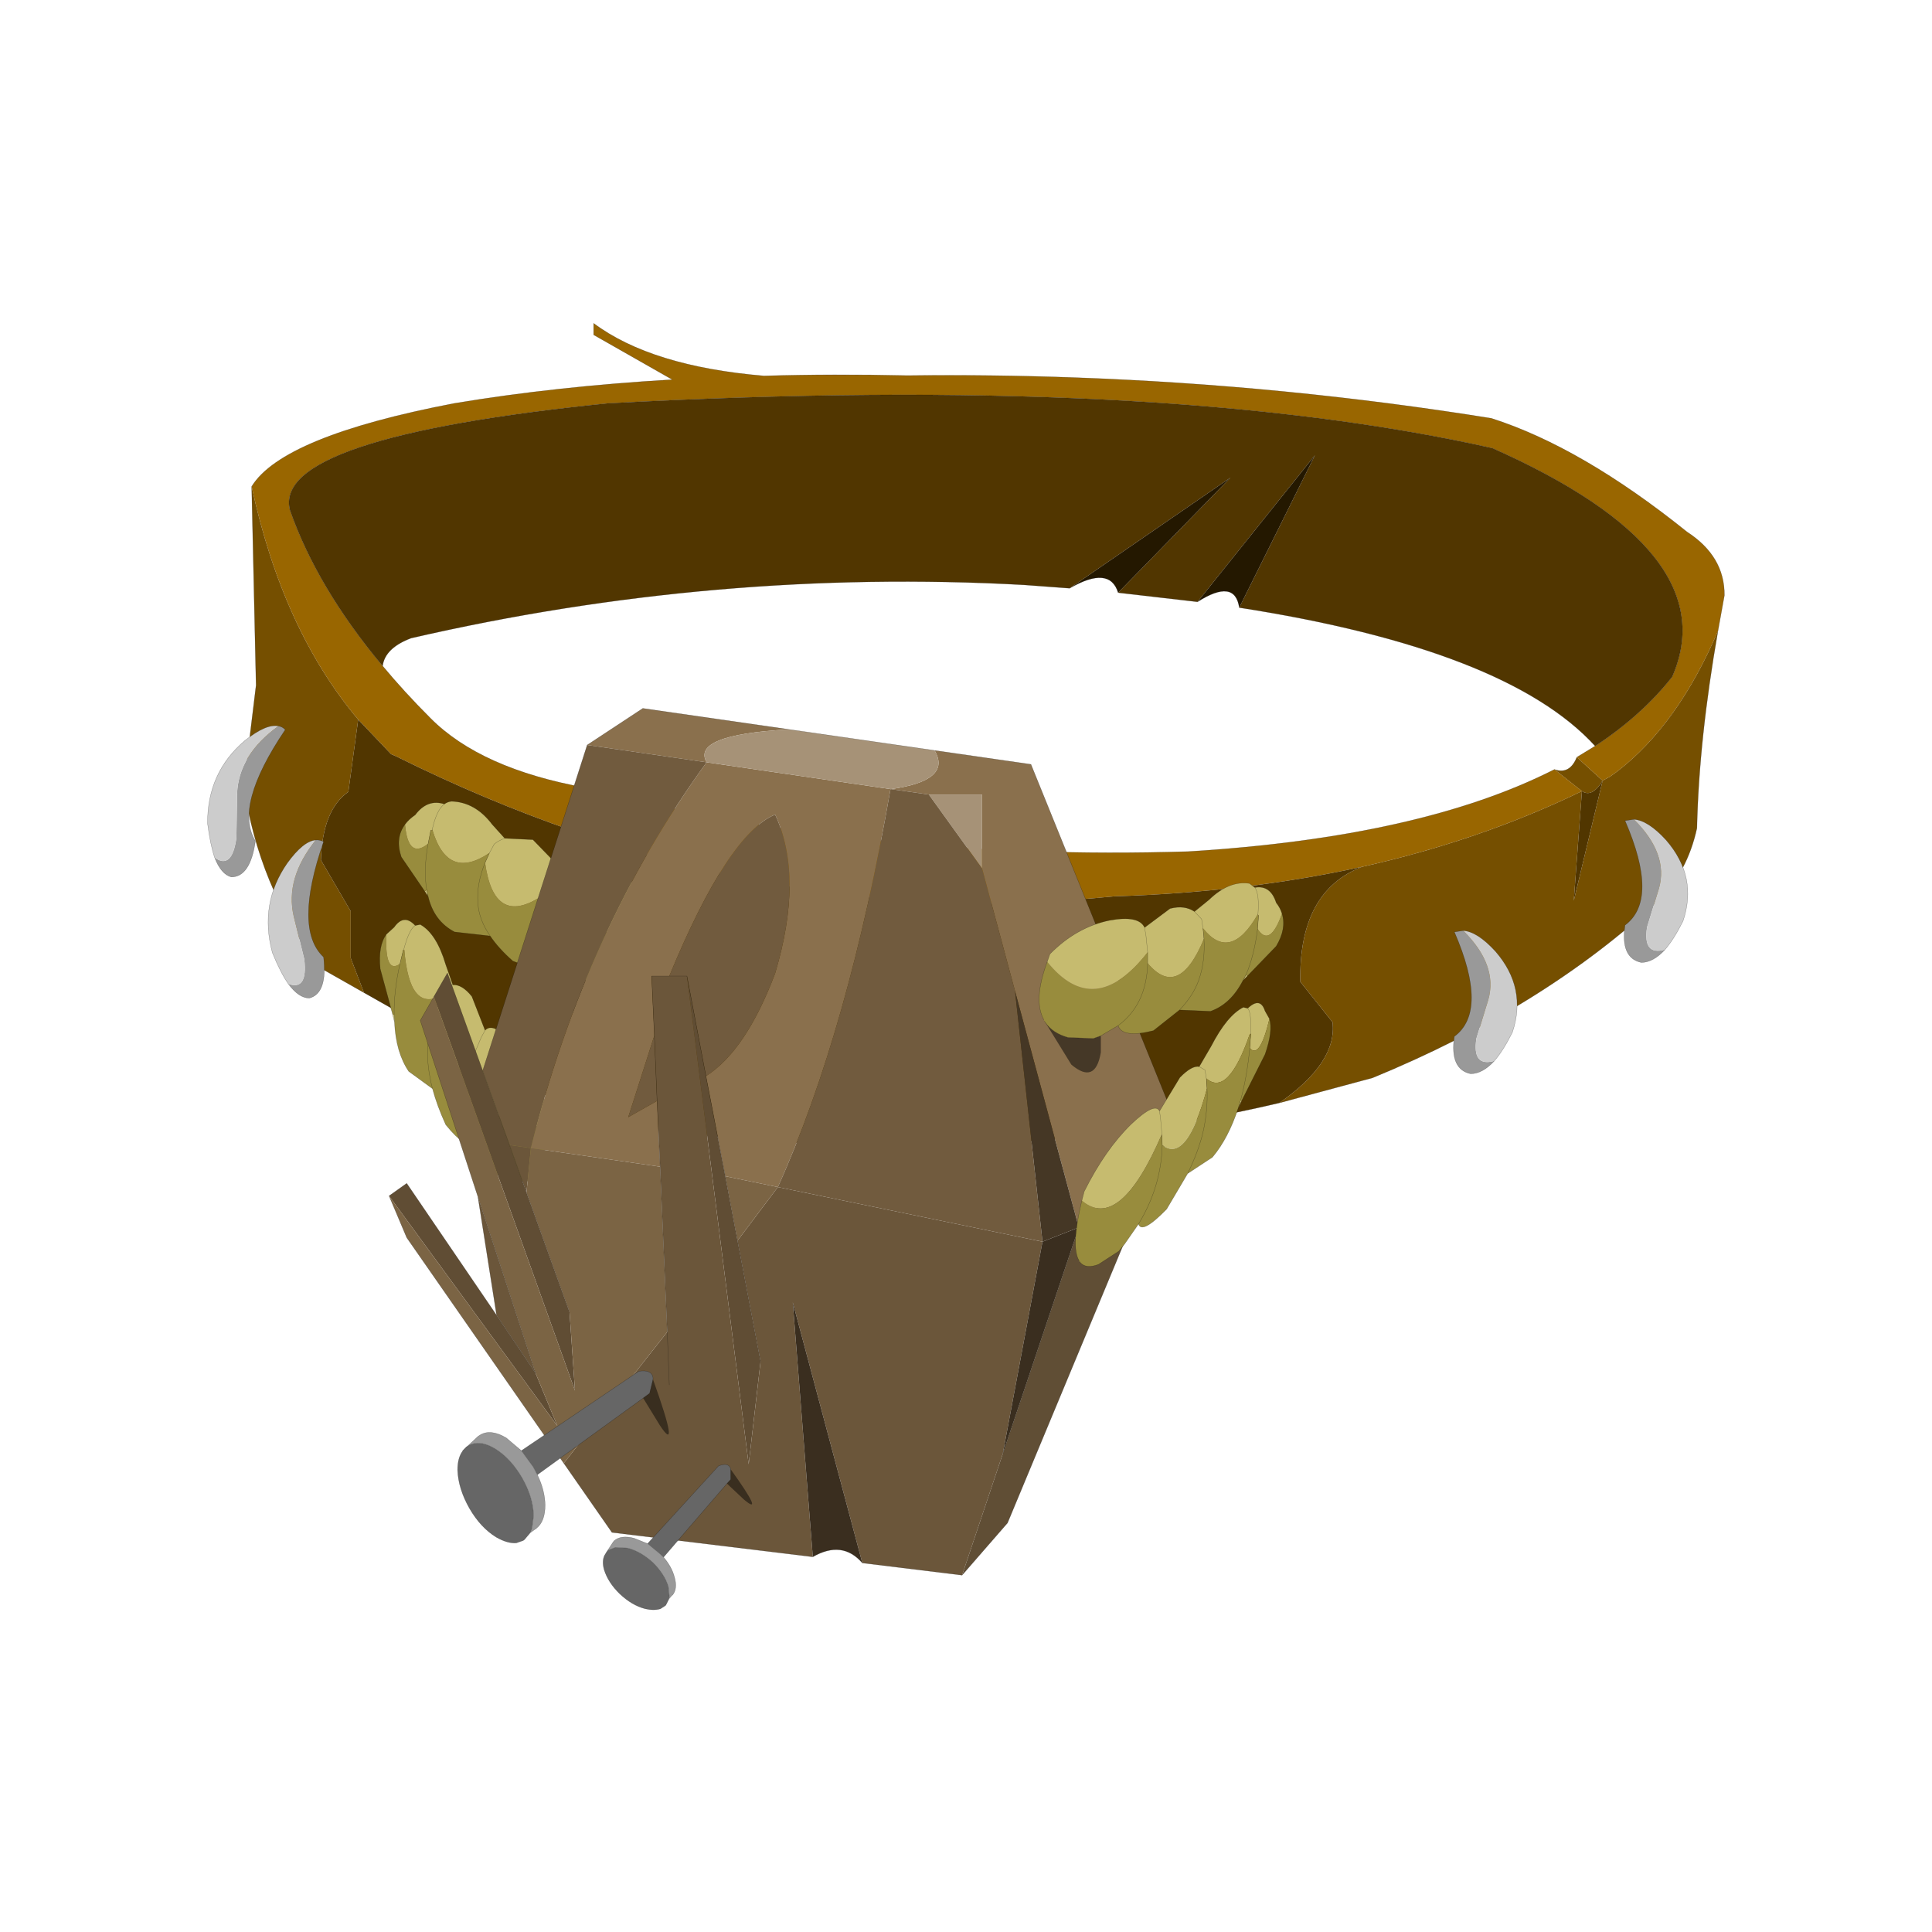 <?xml version="1.0" encoding="UTF-8" standalone="no"?>
<svg xmlns:xlink="http://www.w3.org/1999/xlink" height="440.0px" width="440.0px" xmlns="http://www.w3.org/2000/svg">
  <g transform="matrix(10.0, 0.0, 0.0, 10.0, 0.0, 0.0)">
    <use height="44.0" transform="matrix(0.909, 0.0, 0.0, 0.909, 2.0, 2.0)" width="44.0" xlink:href="#sprite0"/>
  </g>
  <defs>
    <g id="sprite0" transform="matrix(1.0, 0.0, 0.0, 1.0, 0.0, 0.0)">
      <use height="44.0" transform="matrix(1.0, 0.0, 0.0, 1.0, 0.0, 0.0)" width="44.0" xlink:href="#shape0"/>
      <use height="189.6" transform="matrix(0.17, 0.0, 0.0, 0.17, 3.0, 5.9)" width="223.55" xlink:href="#sprite1"/>
    </g>
    <g id="shape0" transform="matrix(1.0, 0.0, 0.0, 1.0, 0.0, 0.0)">
      <path d="M44.0 44.0 L0.0 44.0 0.0 0.0 44.0 0.0 44.0 44.0" fill="#43adca" fill-opacity="0.0" fill-rule="evenodd" stroke="none"/>
    </g>
    <g id="sprite1" transform="matrix(1.0, 0.0, 0.0, 1.0, 0.0, 0.0)">
      <use height="189.6" transform="matrix(1.0, 0.0, 0.0, 1.0, 0.0, 0.0)" width="223.55" xlink:href="#shape1"/>
    </g>
    <g id="shape1" transform="matrix(1.0, 0.0, 0.0, 1.0, 0.0, 0.0)">
      <path d="M25.8 50.5 Q29.0 54.35 32.85 58.2 40.25 65.65 55.7 68.45 96.95 79.3 144.55 77.85 178.85 75.75 198.5 65.75 L202.55 68.95 Q187.6 76.2 170.15 80.1 153.05 83.85 133.65 84.45 80.15 89.85 27.75 63.8 L27.05 63.5 22.2 58.4 Q11.05 45.15 6.5 24.05 11.05 16.65 36.35 11.8 51.35 9.3 68.5 8.3 L56.9 1.7 56.9 0.0 Q65.4 6.35 82.0 7.75 92.2 7.45 103.15 7.7 115.5 7.55 127.8 8.0 158.7 9.1 189.2 14.0 202.5 18.25 218.05 30.75 223.6 34.35 223.55 40.1 L222.6 45.35 Q216.7 59.15 207.75 66.05 L206.7 66.8 205.6 67.4 201.8 63.95 204.5 62.3 Q211.35 57.8 215.85 52.1 223.9 33.75 189.35 18.4 140.25 7.4 58.95 11.8 9.35 16.85 12.15 27.55 16.15 38.95 25.8 50.5" fill="#996600" fill-rule="evenodd" stroke="none"/>
      <path d="M201.8 63.95 L205.6 67.4 206.7 66.8 207.75 66.05 Q216.7 59.15 222.6 45.35 219.8 61.25 219.5 74.4 218.1 80.85 213.8 85.1 196.9 100.85 171.7 111.2 L157.95 114.9 Q166.5 108.95 165.8 103.0 L161.05 97.05 Q160.8 83.7 170.15 80.1 187.6 76.2 202.55 68.95 L198.5 65.75 Q200.75 66.55 201.8 63.95 M6.5 24.05 Q11.05 45.15 22.2 58.4 L20.75 69.05 Q16.95 71.7 16.7 79.1 L21.1 86.65 21.1 93.55 23.05 98.65 16.35 94.85 Q7.45 82.85 5.35 68.1 L7.15 53.35 6.5 24.05 M202.55 68.95 L201.35 85.1 205.6 67.4 Q204.05 69.95 202.55 68.95" fill="#754f00" fill-rule="evenodd" stroke="none"/>
      <path d="M25.8 50.5 Q16.15 38.95 12.15 27.55 9.35 16.85 58.95 11.8 140.25 7.4 189.35 18.4 223.9 33.75 215.85 52.1 211.35 57.8 204.5 62.3 191.5 48.05 152.05 41.9 L163.2 19.45 145.9 41.05 134.2 39.7 150.75 22.75 127.05 39.05 120.3 38.55 Q74.95 36.05 30.0 46.4 26.15 47.85 25.8 50.5 M22.2 58.4 L27.05 63.5 27.75 63.8 Q80.15 89.85 133.65 84.45 153.05 83.85 170.15 80.1 160.8 83.7 161.05 97.05 L165.8 103.0 Q166.5 108.95 157.95 114.9 109.3 126.35 55.85 117.2 L23.05 98.65 21.1 93.55 21.1 86.65 16.7 79.1 Q16.95 71.7 20.75 69.05 L22.2 58.4 M202.55 68.95 Q204.05 69.95 205.6 67.4 L201.35 85.1 202.55 68.95" fill="#513600" fill-rule="evenodd" stroke="none"/>
      <path d="M127.05 39.05 L150.75 22.75 134.2 39.7 Q132.95 35.65 127.05 39.05 M145.9 41.05 L163.2 19.45 152.05 41.9 Q151.4 37.55 145.9 41.05" fill="#241800" fill-rule="evenodd" stroke="none"/>
      <path d="M198.5 65.75 Q178.85 75.75 144.55 77.85 96.95 79.3 55.7 68.45 40.25 65.65 32.85 58.2 29.0 54.35 25.8 50.5 16.15 38.95 12.15 27.55 9.35 16.85 58.95 11.8 140.25 7.4 189.35 18.4 223.9 33.75 215.85 52.1 211.35 57.8 204.5 62.3 L201.8 63.95 M222.6 45.35 L223.55 40.1 Q223.6 34.35 218.05 30.75 202.5 18.25 189.2 14.0 158.7 9.1 127.8 8.0 115.5 7.55 103.15 7.7 92.2 7.45 82.0 7.75 65.4 6.35 56.9 0.0 L56.9 1.7 68.5 8.3 Q51.35 9.3 36.35 11.8 11.05 16.65 6.5 24.05 M198.5 65.75 Q200.75 66.55 201.8 63.95 M23.05 98.65 L55.85 117.2 Q109.3 126.35 157.95 114.9 L171.7 111.2 Q196.9 100.85 213.8 85.1 218.1 80.85 219.5 74.4 219.8 61.25 222.6 45.35 M23.05 98.65 L16.35 94.85 Q7.45 82.85 5.35 68.1 L7.15 53.35 6.5 24.05 M25.8 50.5 Q26.15 47.85 30.0 46.4 74.95 36.05 120.3 38.55 L127.05 39.05 Q132.95 35.65 134.2 39.7 L145.9 41.05 Q151.4 37.55 152.05 41.9 191.5 48.05 204.5 62.3" fill="none" stroke="#000000" stroke-linecap="round" stroke-linejoin="round" stroke-opacity="0.4" stroke-width="0.05"/>
      <path d="M33.15 74.7 L33.1 74.7 32.9 74.7 33.1 74.65 33.1 74.7 33.1 74.65 33.15 74.7" fill="#ddd6aa" fill-rule="evenodd" stroke="none"/>
      <path d="M32.0 83.7 L32.3 83.5 32.5 84.45 32.0 83.7" fill="#c9bf78" fill-rule="evenodd" stroke="none"/>
      <path d="M63.35 95.65 L57.05 101.0 Q52.0 103.25 52.7 98.5 L53.5 96.1 54.55 96.7 58.85 97.2 Q61.65 97.0 63.35 95.65" fill="#000000" fill-opacity="0.498" fill-rule="evenodd" stroke="none"/>
      <path d="M32.5 76.7 Q31.8 80.6 32.3 83.5 31.8 80.6 32.5 76.7 L32.9 74.7 33.1 74.7 33.15 74.7 Q35.4 82.2 41.55 78.05 L40.9 79.5 Q39.6 82.7 39.85 85.5 40.0 87.9 41.65 90.3 40.0 87.9 39.85 85.5 39.6 82.7 40.9 79.5 42.2 88.95 49.1 84.5 L49.65 82.95 Q55.25 94.1 65.85 87.0 66.35 92.85 63.7 95.35 L63.5 95.5 63.4 95.6 63.35 95.65 Q61.65 97.0 58.85 97.2 L54.55 96.7 53.5 96.1 51.05 94.2 Q49.75 95.9 45.0 94.0 42.9 92.15 41.65 90.3 L36.4 89.7 Q33.35 88.1 32.5 84.45 L32.3 83.5 32.0 83.7 28.55 78.65 Q27.6 75.85 29.1 73.85 29.55 79.05 32.5 76.7 M51.05 94.2 Q47.35 90.4 49.1 84.5 47.35 90.4 51.05 94.2" fill="#988c3d" fill-rule="evenodd" stroke="none"/>
      <path d="M32.5 76.7 Q29.55 79.05 29.1 73.85 29.65 73.1 30.6 72.45 32.4 70.05 34.9 70.85 35.4 70.5 35.95 70.45 39.45 70.55 41.95 73.85 L43.8 75.9 47.95 76.1 51.3 79.55 Q52.8 77.9 57.45 79.45 62.55 81.3 65.75 85.85 L65.85 87.0 Q55.25 94.1 49.65 82.95 L49.1 84.5 Q42.2 88.95 40.9 79.5 L41.55 78.05 Q35.4 82.2 33.15 74.7 L33.1 74.65 Q33.75 71.7 34.9 70.85 33.75 71.7 33.1 74.65 L32.9 74.7 32.5 76.7 M49.65 82.95 L50.7 80.65 Q50.9 79.95 51.3 79.55 50.9 79.95 50.7 80.65 L49.65 82.95 M41.55 78.05 L42.25 76.75 Q42.95 76.2 43.8 75.9 42.95 76.2 42.25 76.75 L41.55 78.05" fill="#c6bb6f" fill-rule="evenodd" stroke="none"/>
      <path d="M32.3 83.5 Q31.8 80.6 32.5 76.7 M29.1 73.85 Q27.6 75.85 28.55 78.65 L32.0 83.7 32.5 84.45 Q33.35 88.1 36.4 89.7 L41.65 90.3 Q40.0 87.9 39.85 85.5 39.6 82.7 40.9 79.5 L41.55 78.05 M32.3 83.5 L32.5 84.45 M32.9 74.7 L32.5 76.7 M29.1 73.85 Q29.65 73.1 30.6 72.45 32.4 70.05 34.9 70.85 35.4 70.5 35.95 70.45 39.45 70.55 41.95 73.85 L43.8 75.9 47.95 76.1 51.3 79.55 Q52.8 77.9 57.45 79.45 62.55 81.3 65.75 85.85 L65.85 87.0 Q66.35 92.85 63.7 95.35 M63.5 95.5 L63.4 95.6 63.35 95.65 M53.5 96.1 L51.05 94.2 Q49.75 95.9 45.0 94.0 42.9 92.15 41.65 90.3 M51.3 79.55 Q50.9 79.95 50.7 80.65 L49.65 82.95 49.1 84.5 Q47.35 90.4 51.05 94.2 M43.8 75.9 Q42.95 76.2 42.25 76.75 L41.55 78.05 M33.1 74.65 L33.1 74.7 M53.5 96.1 L54.55 96.7 58.85 97.2 Q61.65 97.0 63.35 95.65 M34.9 70.85 Q33.75 71.7 33.1 74.65" fill="none" stroke="#000000" stroke-linecap="round" stroke-linejoin="round" stroke-opacity="0.388" stroke-width="0.05"/>
      <path d="M47.7 126.2 L47.6 126.3 47.5 126.35 47.7 126.2 M27.55 103.0 L27.3 101.95 27.5 101.9 27.55 103.0 M28.85 92.35 L28.9 92.35 29.0 92.35 28.85 92.35" fill="#c9bf78" fill-rule="evenodd" stroke="none"/>
      <path d="M50.05 117.65 Q49.8 124.35 47.7 126.2 L47.5 126.35 47.45 126.4 44.2 126.55 41.35 124.5 40.65 123.4 39.2 120.45 Q38.15 121.9 35.1 118.1 33.8 115.25 33.15 112.8 L29.65 110.25 Q27.75 107.45 27.55 103.0 L27.5 101.9 27.3 101.95 25.45 95.15 Q25.1 91.75 26.35 90.05 26.1 96.0 28.35 94.4 L28.85 92.35 29.0 92.35 Q29.75 101.55 34.4 99.1 L33.8 100.5 Q33.7 111.5 38.85 108.95 L39.4 107.45 Q42.05 121.8 50.05 117.65 M39.2 120.45 Q37.05 114.95 38.85 108.95 37.05 114.95 39.2 120.45 M33.8 100.5 Q32.6 103.6 32.45 106.8 32.3 109.5 33.15 112.8 32.3 109.5 32.45 106.8 32.6 103.6 33.8 100.5 M27.5 101.9 Q27.45 98.45 28.35 94.4 27.45 98.45 27.5 101.9" fill="#988c3d" fill-rule="evenodd" stroke="none"/>
      <path d="M26.35 90.05 L27.5 89.0 Q28.95 86.95 30.6 88.75 L31.35 88.6 Q33.75 89.95 35.1 94.5 L36.15 97.5 Q37.5 97.4 38.95 99.2 L40.9 104.2 Q42.1 102.85 45.15 106.25 48.4 110.1 50.1 116.3 L50.05 117.65 Q42.05 121.8 39.4 107.45 L40.35 105.2 40.9 104.2 40.35 105.2 39.4 107.45 38.85 108.95 Q33.7 111.5 33.8 100.5 L34.4 99.1 Q29.75 101.55 29.0 92.35 L28.9 92.35 28.85 92.35 28.35 94.4 Q26.1 96.0 26.35 90.05 M30.6 88.75 Q29.7 89.3 28.9 92.35 29.7 89.3 30.6 88.75 M36.15 97.5 L35.0 97.9 34.4 99.1 35.0 97.9 36.15 97.5" fill="#c6bb6f" fill-rule="evenodd" stroke="none"/>
      <path d="M26.35 90.05 L27.5 89.0 Q28.95 86.95 30.6 88.75 L31.35 88.6 Q33.75 89.95 35.1 94.5 L36.15 97.5 Q37.5 97.4 38.95 99.2 L40.9 104.2 Q42.1 102.85 45.15 106.25 48.4 110.1 50.1 116.3 L50.05 117.65 Q49.8 124.35 47.7 126.2 M47.6 126.3 L47.5 126.35 47.45 126.4 44.2 126.55 41.35 124.5 40.65 123.4 39.2 120.45 Q38.15 121.9 35.1 118.1 33.8 115.25 33.15 112.8 L29.65 110.25 Q27.75 107.45 27.55 103.0 L27.3 101.95 25.45 95.15 Q25.1 91.75 26.35 90.05 M28.35 94.4 L28.85 92.35 M28.9 92.35 Q29.7 89.3 30.6 88.75 M34.4 99.1 L35.0 97.9 36.15 97.5 M39.4 107.45 L40.35 105.2 40.9 104.2 M38.85 108.95 L39.4 107.45 M38.85 108.95 Q37.05 114.95 39.2 120.45 M27.5 101.9 L27.55 103.0 M33.15 112.8 Q32.3 109.5 32.45 106.8 32.6 103.6 33.8 100.5 L34.4 99.1 M28.35 94.4 Q27.45 98.45 27.5 101.9" fill="none" stroke="#000000" stroke-linecap="round" stroke-linejoin="round" stroke-opacity="0.388" stroke-width="0.05"/>
      <path d="M73.55 64.7 L100.65 68.65 Q94.45 104.25 84.05 127.3 L76.3 125.7 73.45 110.95 Q79.35 107.2 83.65 95.8 87.9 81.55 83.65 72.4 76.7 75.25 68.05 96.2 L65.45 96.2 65.85 104.95 62.0 117.0 66.25 114.6 66.7 124.3 47.65 121.55 Q55.75 89.15 73.55 64.7 L55.95 62.15 64.15 56.75 85.65 59.85 Q71.25 60.65 73.55 64.7 M100.7 68.65 Q109.75 67.4 107.15 62.95 L121.35 65.0 142.6 117.45 128.4 133.25 119.0 98.4 114.15 80.35 114.15 69.45 106.3 69.45 100.7 68.65" fill="#8a704d" fill-rule="evenodd" stroke="none"/>
      <path d="M100.7 68.65 L100.65 68.65 73.55 64.7 Q71.25 60.65 85.65 59.85 L107.15 62.95 Q109.75 67.4 100.7 68.65 M106.3 69.45 L114.15 69.45 114.15 80.35 106.3 69.45" fill="#a69277" fill-rule="evenodd" stroke="none"/>
      <path d="M100.65 68.65 L100.7 68.65 106.3 69.45 114.15 80.35 119.0 98.4 123.05 135.35 84.05 127.3 Q94.45 104.25 100.65 68.65 M73.55 64.7 Q55.75 89.15 47.65 121.55 L44.5 121.1 40.55 110.15 55.95 62.15 73.55 64.7 M66.25 114.6 L62.0 117.0 65.85 104.95 66.25 114.6 M68.05 96.2 Q76.7 75.25 83.65 72.4 87.9 81.55 83.65 95.8 79.35 107.2 73.45 110.95 L70.65 96.2 68.05 96.2" fill="#715b3e" fill-rule="evenodd" stroke="none"/>
      <path d="M73.45 110.95 L76.3 125.7 78.1 135.2 81.5 153.0 79.75 168.15 70.65 96.2 73.45 110.95 M40.55 110.15 L44.5 121.1 47.0 128.1 53.35 145.75 54.15 157.3 33.35 99.25 35.35 95.75 40.55 110.15 M48.35 154.75 L51.55 162.5 26.75 128.6 29.35 126.75 42.6 146.2 48.35 154.75" fill="#604d34" fill-rule="evenodd" stroke="none"/>
      <path d="M66.7 124.3 L66.25 114.6 65.85 104.95 65.45 96.2 68.05 96.2 70.65 96.2 79.75 168.15 81.5 153.0 78.1 135.2 84.05 127.3 123.05 135.35 117.2 166.6 111.2 184.5 96.5 182.7 86.25 144.3 89.2 181.8 59.6 178.2 52.5 168.0 67.75 148.65 66.7 124.3 M44.5 121.1 L47.65 121.55 47.0 128.1 44.5 121.1 M48.35 154.75 L42.6 146.2 39.85 128.75 48.35 154.75 M68.05 156.45 L67.75 148.65 68.05 156.45" fill="#6b563a" fill-rule="evenodd" stroke="none"/>
      <path d="M47.65 121.55 L66.7 124.3 67.75 148.65 52.5 168.0 29.35 134.75 26.75 128.6 51.55 162.5 48.35 154.75 39.85 128.75 31.35 102.75 33.35 99.25 54.15 157.3 53.35 145.75 47.0 128.1 47.65 121.55 M76.3 125.7 L84.05 127.3 78.1 135.2 76.3 125.7" fill="#7b6444" fill-rule="evenodd" stroke="none"/>
      <path d="M89.2 181.8 L86.25 144.3 96.5 182.7 Q93.55 179.3 89.2 181.8 M117.2 166.6 L123.05 135.35 128.4 133.25 117.2 166.6" fill="#3a2e1f" fill-rule="evenodd" stroke="none"/>
      <path d="M128.4 133.25 L142.6 117.45 117.9 176.8 111.2 184.5 117.2 166.6 128.4 133.25" fill="#604e35" fill-rule="evenodd" stroke="none"/>
      <path d="M119.0 98.4 L128.4 133.25 123.05 135.35 119.0 98.4" fill="#453725" fill-rule="evenodd" stroke="none"/>
      <path d="M66.7 124.3 L66.25 114.6 M65.85 104.95 L65.45 96.2 68.05 96.2 M73.45 110.95 L76.3 125.7 M142.6 117.45 L121.35 65.0 107.15 62.95 85.65 59.85 64.15 56.75 55.95 62.15 40.55 110.15 44.5 121.1 M39.85 128.75 L31.35 102.75 33.35 99.25 35.35 95.75 40.55 110.15 M65.85 104.95 L66.25 114.6 M70.65 96.2 L68.05 96.2 M73.45 110.95 L70.65 96.2 M81.5 153.0 L78.1 135.2 76.3 125.7 M48.35 154.75 L42.6 146.2 29.35 126.75 26.75 128.6 29.35 134.75 52.5 168.0 59.6 178.2 89.2 181.8 Q93.55 179.3 96.5 182.7 L111.2 184.5 117.9 176.8 142.6 117.45 M67.75 148.65 L66.7 124.3 M53.35 145.75 L47.0 128.1 44.5 121.1 M67.75 148.65 L68.05 156.45 M39.85 128.75 L42.6 146.2 M48.35 154.75 L39.85 128.75 M128.4 133.25 L117.2 166.6" fill="none" stroke="#000000" stroke-linecap="round" stroke-linejoin="round" stroke-opacity="0.4" stroke-width="0.05"/>
      <path d="M46.25 166.15 L48.0 168.55 48.6 169.7 Q49.7 171.95 49.75 174.15 49.75 176.6 48.45 177.6 L48.45 177.65 48.3 177.7 47.55 178.25 47.8 177.65 48.05 175.75 Q48.0 173.05 46.35 170.15 44.65 167.25 42.35 165.85 41.1 165.1 40.05 165.05 39.3 165.0 38.65 165.3 L38.45 165.4 38.35 165.45 39.85 164.05 40.15 163.85 Q41.7 162.9 44.0 164.25 L46.25 166.15" fill="#999999" fill-rule="evenodd" stroke="none"/>
      <path d="M65.65 155.65 L65.15 157.7 64.2 158.4 48.6 169.7 48.0 168.55 46.25 166.15 63.55 154.45 Q65.45 154.15 65.65 155.4 L65.65 155.65 M47.55 178.25 L46.75 179.2 46.7 179.25 46.65 179.3 46.5 179.4 45.5 179.75 Q44.2 179.85 42.55 178.9 40.25 177.5 38.6 174.65 36.95 171.75 36.85 169.0 36.85 167.2 37.6 166.2 L37.6 166.15 38.35 165.45 37.6 166.15 38.15 165.6 38.35 165.45 38.45 165.4 38.65 165.3 Q39.3 165.0 40.05 165.05 41.1 165.1 42.35 165.85 44.65 167.25 46.35 170.15 48.0 173.05 48.05 175.75 L47.8 177.65 47.55 178.25" fill="#666666" fill-rule="evenodd" stroke="none"/>
      <path d="M64.2 158.4 L65.15 157.7 65.65 155.65 Q69.75 167.1 66.65 162.4 L64.2 158.4" fill="#000000" fill-opacity="0.471" fill-rule="evenodd" stroke="none"/>
      <path d="M65.65 155.65 L65.15 157.7 64.2 158.4 M65.65 155.65 L65.65 155.4 Q65.45 154.15 63.55 154.45 L46.25 166.15 48.0 168.55 48.6 169.7 64.2 158.4 M37.6 166.15 L37.6 166.2 Q36.85 167.2 36.85 169.0 36.95 171.75 38.6 174.65 40.25 177.5 42.55 178.9 44.2 179.85 45.5 179.75 L46.5 179.4 46.65 179.3 46.7 179.25 46.75 179.2 47.55 178.25 47.8 177.65 48.05 175.75 Q48.0 173.05 46.35 170.15 44.65 167.25 42.35 165.85 41.1 165.1 40.05 165.05 39.3 165.0 38.65 165.3 L38.45 165.4 38.35 165.45 37.6 166.15 38.15 165.6 38.35 165.45 39.85 164.05 40.15 163.85 Q41.7 162.9 44.0 164.25 L46.25 166.15 M47.55 178.25 L48.3 177.7 48.45 177.65 48.45 177.6 Q49.75 176.6 49.75 174.15 49.7 171.95 48.6 169.7" fill="none" stroke="#000000" stroke-linecap="round" stroke-linejoin="round" stroke-opacity="0.388" stroke-width="0.05"/>
      <path d="M64.85 179.85 L66.55 181.25 67.2 181.85 Q68.4 183.25 68.8 184.75 69.3 186.45 68.55 187.4 L68.5 187.45 68.45 187.45 68.0 188.0 68.05 187.55 67.9 186.15 Q67.35 184.35 65.65 182.65 63.85 181.0 61.9 180.5 L60.1 180.4 59.1 180.8 Q59.05 180.8 58.95 180.9 L58.9 180.95 59.75 179.65 59.9 179.45 Q60.9 178.55 62.85 179.05 L64.85 179.85" fill="#999999" fill-rule="evenodd" stroke="none"/>
      <path d="M77.1 168.9 L77.1 170.4 76.55 171.0 67.2 181.85 66.55 181.25 64.85 179.85 75.3 168.4 Q76.7 167.85 77.05 168.7 L77.1 168.9 M68.0 188.0 L67.6 188.8 67.55 188.9 67.45 189.0 66.75 189.45 Q65.8 189.75 64.5 189.45 62.55 188.95 60.75 187.25 59.05 185.6 58.45 183.7 58.1 182.45 58.5 181.6 L58.9 180.95 58.5 181.6 58.8 181.1 58.9 180.95 58.95 180.9 Q59.05 180.8 59.1 180.8 L60.1 180.4 61.9 180.5 Q63.85 181.0 65.65 182.65 67.35 184.35 67.9 186.15 L68.05 187.55 68.0 188.0" fill="#666666" fill-rule="evenodd" stroke="none"/>
      <path d="M76.55 171.0 L77.1 170.4 77.1 168.9 Q82.2 176.0 79.05 173.35 L76.55 171.0" fill="#000000" fill-opacity="0.471" fill-rule="evenodd" stroke="none"/>
      <path d="M77.1 168.9 L77.1 170.4 76.55 171.0 M77.1 168.9 L77.05 168.7 Q76.7 167.85 75.3 168.4 L64.85 179.85 66.55 181.25 67.2 181.85 76.55 171.0 M58.5 181.6 Q58.1 182.45 58.45 183.7 59.05 185.6 60.75 187.25 62.55 188.95 64.5 189.45 65.8 189.75 66.75 189.45 L67.45 189.0 67.55 188.9 67.6 188.8 68.0 188.0 68.05 187.55 67.9 186.15 Q67.35 184.35 65.65 182.65 63.85 181.0 61.9 180.5 L60.1 180.4 59.1 180.8 Q59.05 180.8 58.95 180.9 L58.9 180.95 58.5 181.6 58.8 181.1 58.9 180.95 59.75 179.65 59.9 179.45 Q60.9 178.55 62.85 179.05 L64.85 179.85 M68.0 188.0 L68.45 187.45 68.5 187.45 68.55 187.4 Q69.3 186.45 68.8 184.75 68.4 183.25 67.2 181.85" fill="none" stroke="#000000" stroke-linecap="round" stroke-linejoin="round" stroke-opacity="0.388" stroke-width="0.05"/>
      <path d="M154.9 87.25 L154.8 87.2 154.75 87.15 154.8 87.15 154.9 87.25 M154.8 87.2 L154.8 87.15 154.8 87.2" fill="#ddd6aa" fill-rule="evenodd" stroke="none"/>
      <path d="M153.25 96.2 L152.6 96.85 153.05 96.0 153.25 96.2" fill="#c9bf78" fill-rule="evenodd" stroke="none"/>
      <path d="M131.65 105.0 L131.65 107.45 Q130.85 112.25 127.3 109.25 L123.45 103.0 Q124.5 104.6 126.8 105.25 L130.55 105.4 131.65 105.0" fill="#000000" fill-opacity="0.498" fill-rule="evenodd" stroke="none"/>
      <path d="M123.75 94.1 Q130.7 102.75 138.55 92.7 L138.55 94.3 Q143.1 99.75 146.85 90.7 L146.7 89.15 Q150.7 94.2 154.75 87.15 L154.8 87.2 154.9 87.25 154.75 89.25 Q154.25 93.2 153.05 96.0 154.25 93.2 154.75 89.25 156.55 92.05 158.35 87.0 159.05 89.2 157.5 91.8 L153.25 96.2 153.05 96.0 152.6 96.85 Q150.8 100.35 147.8 101.4 L143.25 101.2 139.4 104.25 Q134.8 105.4 134.2 103.5 L131.65 105.0 130.55 105.4 126.8 105.25 Q124.5 104.6 123.45 103.0 L123.4 102.95 123.35 102.85 123.25 102.65 Q121.65 99.75 123.75 94.1 M143.25 101.2 Q145.3 99.05 146.1 96.75 147.05 94.0 146.85 90.7 147.05 94.0 146.1 96.75 145.3 99.05 143.25 101.2 M134.2 103.5 Q138.4 100.4 138.55 94.3 138.4 100.4 134.2 103.5" fill="#988c3d" fill-rule="evenodd" stroke="none"/>
      <path d="M123.75 94.1 L124.15 92.95 Q128.05 89.0 132.9 88.0 137.25 87.2 138.1 89.05 L138.3 90.25 138.55 92.7 138.3 90.25 138.1 89.05 141.85 86.25 Q144.0 85.7 145.45 86.7 L147.6 84.95 Q150.55 82.1 153.55 82.55 L154.35 83.15 Q156.65 82.75 157.5 85.4 158.1 86.15 158.35 87.0 156.55 92.05 154.75 89.25 L154.9 87.25 154.8 87.15 154.75 87.15 Q150.7 94.2 146.7 89.15 L146.85 90.7 Q143.1 99.75 138.55 94.3 L138.55 92.7 Q130.7 102.75 123.75 94.1 M146.7 89.15 L146.5 87.8 145.45 86.7 146.5 87.8 146.7 89.15 M154.35 83.15 Q155.05 84.15 154.8 87.15 155.05 84.15 154.35 83.15" fill="#c6bb6f" fill-rule="evenodd" stroke="none"/>
      <path d="M138.1 89.05 Q137.25 87.2 132.9 88.0 128.05 89.0 124.15 92.95 L123.75 94.1 M138.55 92.7 L138.3 90.25 138.1 89.05 141.85 86.25 Q144.0 85.7 145.45 86.7 L147.6 84.95 Q150.55 82.1 153.55 82.55 L154.35 83.15 Q156.65 82.75 157.5 85.4 158.1 86.15 158.35 87.0 159.05 89.2 157.5 91.8 L153.25 96.2 152.6 96.85 Q150.8 100.35 147.8 101.4 L143.25 101.2 139.4 104.25 Q134.8 105.4 134.2 103.5 L131.65 105.0 130.55 105.4 126.8 105.25 Q124.5 104.6 123.45 103.0 L123.4 102.95 123.35 102.85 M123.25 102.65 Q121.65 99.75 123.75 94.1 M138.55 94.3 L138.55 92.7 M153.05 96.0 L152.6 96.85 M153.05 96.0 Q154.25 93.2 154.75 89.25 L154.9 87.25 M146.7 89.15 L146.85 90.7 Q147.05 94.0 146.1 96.75 145.3 99.05 143.25 101.2 M145.45 86.7 L146.5 87.8 146.7 89.15 M138.55 94.3 Q138.4 100.4 134.2 103.5 M154.8 87.15 L154.8 87.2 M154.8 87.15 Q155.05 84.15 154.35 83.15" fill="none" stroke="#000000" stroke-linecap="round" stroke-linejoin="round" stroke-opacity="0.388" stroke-width="0.05"/>
      <path d="M152.25 114.5 L152.4 114.6 151.9 115.65 152.25 114.5 M128.6 138.35 L128.5 138.3 128.45 138.15 128.6 138.35 M153.75 104.75 L153.6 104.75 153.75 104.7 153.75 104.75" fill="#c9bf78" fill-rule="evenodd" stroke="none"/>
      <path d="M156.5 102.5 Q155.05 108.55 153.6 106.8 L153.75 104.75 153.75 104.7 153.6 104.75 Q150.4 114.05 147.2 111.3 L147.3 112.75 Q144.3 123.95 140.7 121.1 L140.65 119.5 Q134.4 134.0 128.85 129.3 L129.2 127.95 Q132.3 121.75 136.15 118.0 139.65 114.7 140.3 116.1 L143.3 111.15 Q145.05 109.35 146.15 109.55 L147.9 106.55 Q150.25 102.0 152.65 100.8 L153.3 100.95 Q155.15 99.2 155.85 101.35 L156.5 102.5 M147.2 111.3 L147.0 110.05 146.15 109.55 147.0 110.05 147.2 111.3 M153.75 104.7 Q153.85 101.55 153.3 100.95 153.85 101.55 153.75 104.7 M140.3 116.1 L140.45 117.2 140.65 119.5 140.45 117.2 140.3 116.1" fill="#c6bb6f" fill-rule="evenodd" stroke="none"/>
      <path d="M156.5 102.5 Q157.05 104.3 155.85 107.75 L152.4 114.6 152.25 114.5 Q153.2 111.0 153.6 106.8 153.2 111.0 152.25 114.5 L151.9 115.65 Q150.45 120.1 148.1 122.9 L144.45 125.3 141.35 130.55 Q137.7 134.3 137.2 132.75 L135.15 135.7 134.3 136.75 131.3 138.7 Q129.45 139.4 128.6 138.4 L128.6 138.35 128.45 138.15 Q127.2 136.15 128.85 129.3 134.4 134.0 140.65 119.5 L140.7 121.1 Q144.3 123.95 147.3 112.75 L147.2 111.3 Q150.4 114.05 153.6 104.75 L153.75 104.75 153.6 106.8 Q155.05 108.55 156.5 102.5 M144.45 125.3 Q146.05 122.0 146.7 119.25 147.45 115.95 147.3 112.75 147.45 115.95 146.7 119.25 146.05 122.0 144.45 125.3 M137.2 132.75 Q140.55 127.25 140.7 121.1 140.55 127.25 137.2 132.75" fill="#988c3d" fill-rule="evenodd" stroke="none"/>
      <path d="M152.4 114.6 L155.85 107.75 Q157.05 104.3 156.5 102.5 M153.6 106.8 Q153.2 111.0 152.25 114.5 M152.4 114.6 L151.9 115.65 Q150.45 120.1 148.1 122.9 L144.45 125.3 141.35 130.55 Q137.7 134.3 137.2 132.75 L135.15 135.7 134.3 136.75 131.3 138.7 Q129.45 139.4 128.6 138.4 L128.6 138.35 128.5 138.3 M128.45 138.15 Q127.2 136.15 128.85 129.3 L129.2 127.95 Q132.3 121.75 136.15 118.0 139.65 114.7 140.3 116.1 L143.3 111.15 Q145.05 109.35 146.15 109.55 L147.9 106.55 Q150.25 102.0 152.65 100.8 L153.3 100.95 Q155.15 99.2 155.85 101.35 L156.5 102.5 M153.75 104.75 L153.75 104.7 M147.2 111.3 L147.3 112.75 Q147.45 115.95 146.7 119.25 146.05 122.0 144.45 125.3 M153.3 100.95 Q153.85 101.55 153.75 104.7 M146.15 109.55 L147.0 110.05 147.2 111.3 M153.75 104.75 L153.6 106.8 M140.7 121.1 L140.65 119.5 140.45 117.2 140.3 116.1 M151.9 115.65 L152.25 114.5 M140.7 121.1 Q140.55 127.25 137.2 132.75" fill="none" stroke="#000000" stroke-linecap="round" stroke-linejoin="round" stroke-opacity="0.388" stroke-width="0.05"/>
      <path d="M15.95 76.15 Q16.55 76.1 17.1 76.4 12.65 89.25 17.1 93.4 17.7 98.75 15.0 99.45 13.45 99.45 11.9 97.35 14.8 98.4 14.25 93.7 L12.7 87.4 Q11.4 81.8 15.95 76.15" fill="#999999" fill-rule="evenodd" stroke="none"/>
      <path d="M15.95 76.15 Q11.4 81.8 12.7 87.4 L14.25 93.7 Q14.8 98.4 11.9 97.35 10.75 95.7 9.55 92.75 7.6 85.5 11.75 79.55 14.1 76.3 15.95 76.15" fill="#cccccc" fill-rule="evenodd" stroke="none"/>
      <path d="M11.9 97.35 Q13.45 99.45 15.0 99.45 17.7 98.75 17.1 93.4 12.65 89.25 17.1 76.4 16.55 76.1 15.95 76.15 M11.9 97.35 Q10.75 95.7 9.55 92.75 7.6 85.5 11.75 79.55 14.1 76.3 15.95 76.15" fill="none" stroke="#000000" stroke-linecap="round" stroke-linejoin="round" stroke-opacity="0.4" stroke-width="0.05"/>
      <path d="M1.05 78.75 Q3.6 80.55 4.25 75.85 L4.35 69.35 Q4.55 63.6 10.45 59.35 11.05 59.45 11.45 59.9 3.85 71.15 7.05 76.3 6.3 81.6 3.5 81.6 2.0 81.2 1.05 78.75" fill="#999999" fill-rule="evenodd" stroke="none"/>
      <path d="M10.45 59.35 Q4.55 63.6 4.35 69.35 L4.25 75.85 Q3.6 80.55 1.05 78.75 0.4 76.85 0.0 73.7 -0.05 66.2 5.5 61.5 8.6 59.0 10.45 59.35" fill="#cccccc" fill-rule="evenodd" stroke="none"/>
      <path d="M10.45 59.35 Q8.6 59.0 5.5 61.5 -0.05 66.2 0.0 73.7 0.4 76.85 1.05 78.75 2.0 81.2 3.5 81.6 6.3 81.6 7.05 76.3 3.85 71.15 11.45 59.9 11.05 59.45 10.45 59.35 Z" fill="none" stroke="#000000" stroke-linecap="round" stroke-linejoin="round" stroke-opacity="0.4" stroke-width="0.05"/>
      <path d="M189.65 108.7 Q186.35 109.65 187.0 105.4 L188.75 99.7 Q190.2 94.6 185.05 89.5 L183.75 89.7 Q188.8 101.35 183.75 105.1 183.05 109.95 186.15 110.6 187.9 110.6 189.65 108.7" fill="#999999" fill-rule="evenodd" stroke="none"/>
      <path d="M185.05 89.5 Q190.2 94.6 188.75 99.7 L187.0 105.4 Q186.35 109.65 189.65 108.7 190.95 107.2 192.3 104.5 194.5 97.95 189.8 92.55 187.15 89.65 185.05 89.5" fill="#cccccc" fill-rule="evenodd" stroke="none"/>
      <path d="M185.05 89.5 Q187.15 89.65 189.8 92.55 194.5 97.95 192.3 104.5 190.95 107.2 189.65 108.7 187.9 110.6 186.15 110.6 183.05 109.95 183.75 105.1 188.8 101.35 183.75 89.7 L185.05 89.5 Z" fill="none" stroke="#000000" stroke-linecap="round" stroke-linejoin="round" stroke-opacity="0.4" stroke-width="0.05"/>
      <path d="M214.8 92.3 Q211.5 93.25 212.15 89.0 L213.9 83.3 Q215.35 78.2 210.2 73.1 L208.9 73.3 Q213.95 84.95 208.9 88.7 208.2 93.55 211.3 94.2 213.05 94.2 214.8 92.3" fill="#999999" fill-rule="evenodd" stroke="none"/>
      <path d="M214.8 92.3 Q216.1 90.8 217.45 88.1 219.65 81.55 214.95 76.15 212.3 73.25 210.2 73.1 215.35 78.2 213.9 83.3 L212.15 89.0 Q211.5 93.25 214.8 92.3" fill="#cccccc" fill-rule="evenodd" stroke="none"/>
      <path d="M210.2 73.1 Q212.3 73.25 214.95 76.15 219.65 81.55 217.45 88.1 216.1 90.8 214.8 92.3 M210.2 73.1 L208.9 73.3 Q213.95 84.95 208.9 88.7 208.2 93.55 211.3 94.2 213.05 94.2 214.8 92.3" fill="none" stroke="#000000" stroke-linecap="round" stroke-linejoin="round" stroke-opacity="0.4" stroke-width="0.05"/>
    </g>
  </defs>
</svg>

